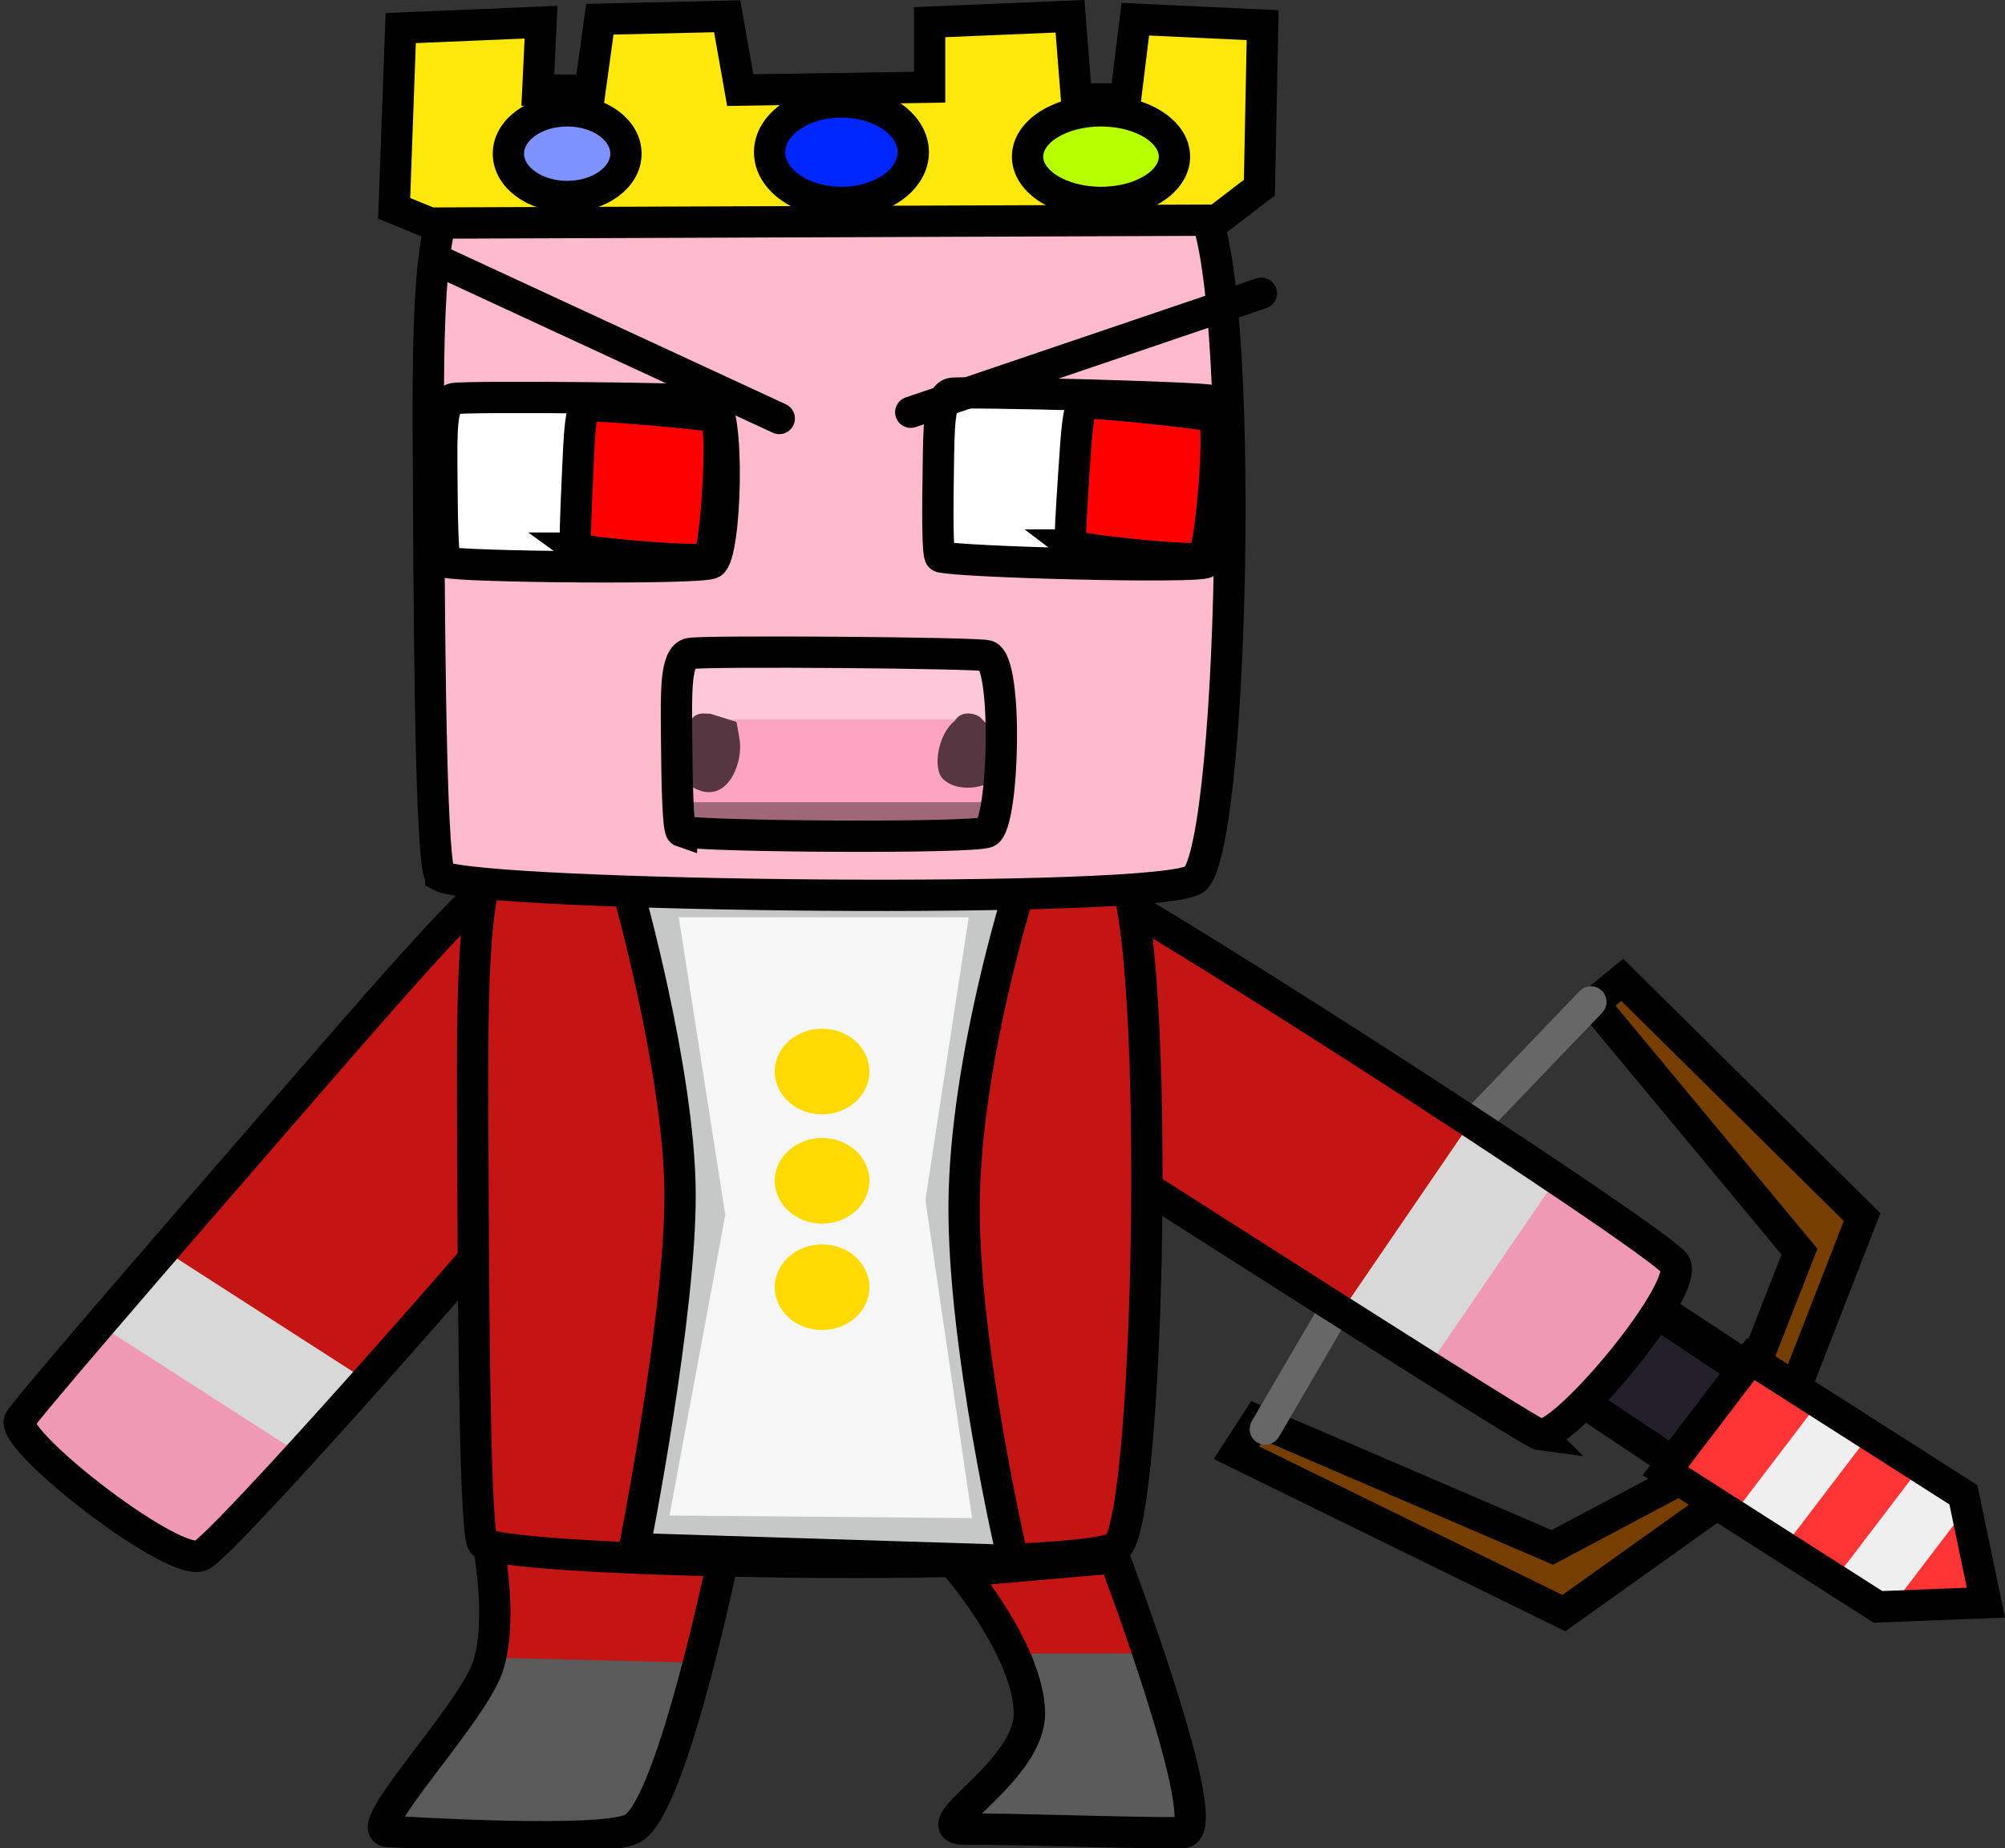 <svg version="1.1" xmlns="http://www.w3.org/2000/svg" xmlns:xlink="http://www.w3.org/1999/xlink" width="320.254" height="295.195" viewBox="0,0,320.254,295.195"><rect x="0" y="0" width="320.254" height="295.195" fill="#333333" stroke="none"/><g transform="translate(-108.03,-38.163)"><g data-paper-data="{&quot;isPaintingLayer&quot;:true}" fill-rule="nonzero" stroke-linejoin="miter" stroke-miterlimit="10" stroke-dasharray="" stroke-dashoffset="0" style="mix-blend-mode: normal"><g stroke-linecap="butt"><path d="M112.013,264.471c0.181,-0.863 20.956,-24.908 40.496,-47.424c16.834,-19.399 32.61,-37.764 35.167,-38.009c2.827,-0.272 28.107,19.434 27.712,21.542c-0.905,4.83 -68.667,81.916 -74.195,85.279c-3.974,2.418 -29.958,-17.671 -29.18,-21.387z" fill="#c41414" stroke="none" stroke-width="0"/><path d="M110.808,267.042l15.14,-17.778l29.186,20.137l-15.14,17.778z" fill="#ef99b4" stroke="none" stroke-width="NaN"/><path d="M125.749,250.943l9.49,-12.46l29.495,18.968l-9.49,12.46z" fill="#d8d8d8" stroke="none" stroke-width="NaN"/><path d="M111.108,265.136c0.181,-0.863 20.956,-24.908 40.496,-47.424c16.834,-19.399 32.61,-37.764 35.167,-38.009c2.827,-0.272 28.107,19.434 27.712,21.542c-0.905,4.83 -68.667,81.916 -74.195,85.279c-3.974,2.418 -29.958,-17.671 -29.18,-21.387z" fill="none" stroke="#000000" stroke-width="5"/></g><g data-paper-data="{&quot;index&quot;:null}"><path d="M379.839,273.624l-74.29,-48.955l10.682,-14.912l75.212,49.543z" fill="#773f00" stroke="#000000" stroke-width="5" stroke-linecap="round"/><path d="M308.843,265.053l47.137,20.248l19.469,-10.34l11.408,-14.966l8.604,-21.928l-32.936,-39.639l4.618,-3.778l38.317,37.9l-12.102,31.078l-11.408,14.966l-24.12,17.201l-52.312,-25.619z" fill="#763e00" stroke="#000000" stroke-width="5" stroke-linecap="round"/><path d="M378.63,273.911l-52.727,-35.196l10.814,-14.827l53.384,35.615z" fill="#24202a" stroke="#000000" stroke-width="5" stroke-linecap="round"/><path d="M310.137,266.396l20.916,-35.8l31.083,-32.417" fill="none" stroke="#676767" stroke-width="5" stroke-linecap="round"/><g stroke-linecap="butt"><path d="M387.685,255.868l11.304,7.213l-13.265,17.402l-11.304,-7.213z" fill="#ff3535" stroke="none" stroke-width="0"/><path d="M398.178,262.588l8.715,5.561l-13.265,17.402l-8.715,-5.561z" fill="#efefef" stroke="none" stroke-width="0"/><path d="M406.292,267.765l8.715,5.561l-13.265,17.402l-8.715,-5.561z" fill="#ff3535" stroke="none" stroke-width="0"/><path d="M414.379,272.949l8.715,5.561l-13.265,17.402l-8.715,-5.561z" fill="#efefef" stroke="none" stroke-width="0"/><path d="M422.735,278.256l1.926,15.714l-15.191,1.688z" fill="#ff3535" stroke="none" stroke-width="0"/><path d="M387.678,255.227l33.962,21.67l3.594,17.227l-17.24,0.675l-33.962,-21.67z" fill="none" stroke="#000000" stroke-width="5"/></g></g><g stroke-linecap="butt"><path d="M353.176,266.508c-0.962,-0.125 -28.873,-17.856 -55.015,-34.538c-22.522,-14.372 -43.833,-27.832 -44.281,-30.136c-0.495,-2.548 19.451,-26.323 21.8,-26.06c5.381,0.603 94.939,58.498 99.023,63.351c2.937,3.49 -17.382,27.92 -21.527,27.382z" fill="#c41414" stroke="none" stroke-width="0"/><path d="M356.641,268.19l-20.435,-13.807l19.006,-28.048l20.435,13.807z" fill="#ef99b4" stroke="none" stroke-width="NaN"/><path d="M337.332,254.679l-14.375,-8.034l18.842,-27.558l14.375,8.034z" fill="#d8d8d8" stroke="none" stroke-width="NaN"/><path d="M353.971,267.298c-0.962,-0.125 -28.873,-17.856 -55.015,-34.538c-22.522,-14.372 -43.833,-27.832 -44.281,-30.136c-0.495,-2.548 19.451,-26.323 21.8,-26.06c5.381,0.603 94.939,58.498 99.023,63.351c2.937,3.49 -17.382,27.92 -21.527,27.382z" fill="none" stroke="#000000" stroke-width="5"/></g><g stroke-linecap="round"><path d="M224.476,283.67c0,0 -8.572,43.68 -15.124,47.189c-5.022,2.69 -36.858,0.59 -39.634,0.472c-4.473,-0.19 13.527,-19.434 16.167,-27.37c2.639,-7.936 0,-21.235 0,-21.235z" fill="#c41414" stroke="none" stroke-width="0"/><path d="M217.306,303.909l-7.04,22.415l-2.868,2.831l-12.777,0.944l-23.989,-1.18c0,0 11.833,-13.23 14.77,-17.979c1.927,-3.115 2.961,-7.739 2.961,-7.739z" fill="#5b5a5a" stroke="#5b5a5a" stroke-width="0.5"/><path d="M223.955,285.045c0,0 -8.451,41.806 -14.91,45.164c-4.952,2.575 -36.339,0.565 -39.075,0.452c-4.41,-0.182 13.336,-18.6 15.939,-26.195c2.602,-7.595 0,-20.324 0,-20.324z" fill="none" stroke="#000000" stroke-width="5"/></g><path d="M185.186,284.614c-1.208,-0.779 -1.515,-31.3 -1.621,-59.929c-0.091,-24.665 -0.519,-47.925 4.449,-49.549c5.493,-1.796 95.449,-0.462 98.502,1.416c6.992,4.302 5.517,102.798 0,108.534c-3.966,4.124 -96.122,2.884 -101.33,-0.472z" fill="#c41414" stroke="#000000" stroke-width="5" stroke-linecap="butt"/><g><g stroke-linecap="round"><path d="M270.89,179.331c0,0 -8.644,27.229 -8.866,50.02c-0.222,22.791 7.823,57.098 7.823,57.098l-60.494,-1.888c0,0 7.493,-37.759 7.301,-57.098c-0.192,-19.34 -8.344,-48.133 -8.344,-48.133z" fill="#f7f6f6" stroke="none" stroke-width="0"/><path d="M211.96,282.674l9.387,-50.492l-7.823,-50.02h52.15l-7.301,47.661l7.823,53.323z" fill="none" stroke="#c6c7c7" stroke-width="5"/><path d="M270.89,180.274c0,0 -8.644,27.229 -8.866,50.02c-0.222,22.791 7.823,57.098 7.823,57.098l-60.494,-1.888c0,0 7.493,-37.759 7.301,-57.098c-0.192,-19.34 -8.344,-48.133 -8.344,-48.133z" fill="none" stroke="#000000" stroke-width="5"/></g><path d="M231.777,209.295c0,-3.779 3.386,-6.842 7.562,-6.842c4.176,0 7.562,3.063 7.562,6.842c0,3.779 -3.386,6.842 -7.562,6.842c-4.176,0 -7.562,-3.063 -7.562,-6.842z" fill="#ffd901" stroke="none" stroke-width="NaN" stroke-linecap="butt"/><path d="M231.777,226.755c0,-3.779 3.386,-6.842 7.562,-6.842c4.176,0 7.562,3.063 7.562,6.842c0,3.779 -3.386,6.842 -7.562,6.842c-4.176,0 -7.562,-3.063 -7.562,-6.842z" fill="#ffd901" stroke="none" stroke-width="NaN" stroke-linecap="butt"/><path d="M231.777,243.743c0,-3.779 3.386,-6.842 7.562,-6.842c4.176,0 7.562,3.063 7.562,6.842c0,3.779 -3.386,6.842 -7.562,6.842c-4.176,0 -7.562,-3.063 -7.562,-6.842z" fill="#ffd901" stroke="none" stroke-width="NaN" stroke-linecap="butt"/></g><g stroke-linecap="round"><path d="M286.014,286.737c0,0 16.588,43.792 10.952,43.884c-7.687,0.125 -28.321,-0.683 -34.419,-0.535c-8.336,0.203 10.157,-8.927 9.909,-18.731c-0.248,-9.804 -10.952,-22.477 -10.952,-22.477z" fill="#c41414" stroke="none" stroke-width="0"/><path d="M289.012,302.493c0,0 2.893,6.814 3.794,10.677c1.069,4.585 3.508,16.457 3.508,16.457l-32.594,-1.18l10.169,-14.393c0,0 -0.041,-5.257 -0.277,-7.263c-0.188,-1.596 -0.505,-4.299 -0.505,-4.299z" fill="#5a5b5a" stroke="#5a5b5a" stroke-width="0.5"/><path d="M286.014,286.973c0,0 16.588,43.792 10.952,43.884c-7.687,0.125 -28.321,-0.683 -34.419,-0.535c-8.336,0.203 10.157,-8.927 9.909,-18.731c-0.248,-9.804 -10.952,-22.477 -10.952,-22.477z" fill="none" stroke="#000000" stroke-width="5"/></g><g><path d="M178.425,178.081c-1.437,-0.779 -1.801,-31.3 -1.927,-59.929c-0.109,-24.665 -0.618,-47.925 5.289,-49.549c6.531,-1.796 113.473,-0.462 117.102,1.416c8.312,4.302 6.558,102.798 0,108.534c-4.715,4.124 -114.274,2.884 -120.464,-0.472z" fill="#ffbbce" stroke="#000000" stroke-width="5" stroke-linecap="butt"/><path d="M179.26,127.934c-0.506,-0.186 -0.624,-7.466 -0.658,-14.294c-0.03,-5.883 -0.201,-11.431 1.882,-11.816c2.302,-0.426 39.991,-0.062 41.269,0.388c2.928,1.03 2.275,24.521 -0.039,25.887c-1.663,0.982 -40.274,0.639 -42.454,-0.164z" fill="#ffffff" stroke="#000000" stroke-width="5" stroke-linecap="butt"/><path d="M200.024,125.702c-0.244,-0.18 0.011,-6.518 0.288,-12.461c0.239,-5.12 0.393,-9.953 1.446,-10.216c1.165,-0.291 19.923,1.329 20.54,1.764c1.414,0.997 0.076,21.415 -1.135,22.523c-0.871,0.797 -20.088,-0.836 -21.14,-1.61z" fill="#ff0000" stroke="#000000" stroke-width="5" stroke-linecap="butt"/><path d="M258.253,127.076c-0.502,-0.195 -0.462,-7.476 -0.349,-14.303c0.098,-5.882 0.046,-11.432 2.137,-11.78c2.311,-0.385 39.985,0.646 41.253,1.118c2.905,1.081 1.744,24.557 -0.598,25.881c-1.684,0.952 -40.28,-0.074 -42.443,-0.916z" fill="#ffffff" stroke="#000000" stroke-width="5" stroke-linecap="butt"/><path d="M279.062,125.212c-0.24,-0.184 0.152,-6.517 0.557,-12.453c0.349,-5.115 0.608,-9.944 1.667,-10.189c1.171,-0.27 19.89,1.681 20.498,2.127c1.392,1.022 -0.386,21.413 -1.621,22.499c-0.888,0.781 -20.067,-1.192 -21.101,-1.984z" fill="#ff0000" stroke="#000000" stroke-width="5" stroke-linecap="butt"/><g stroke="#000000" stroke-width="5"><path d="M194.454,41.705l-0.521,10.853h8.344l1.565,-11.325l20.339,-0.472l2.086,11.797l30.247,-0.472v-10.382l22.425,-0.944l1.043,13.213h7.823l1.565,-12.741l20.339,0.944l-0.521,25.954l-6.78,5.191l-125.682,0.472l-5.737,-2.359l1.043,-28.785z" fill="#fee70a" stroke-linecap="round"/><path d="M198.626,69.547c-5.184,0 -9.387,-3.063 -9.387,-6.842c0,-3.779 4.203,-6.842 9.387,-6.842c5.184,0 9.387,3.063 9.387,6.842c0,3.779 -4.203,6.842 -9.387,6.842z" fill="#7e93ff" stroke-linecap="butt"/><path d="M242.432,70.491c-6.336,0 -11.473,-3.592 -11.473,-8.022c0,-4.43 5.137,-8.022 11.473,-8.022c6.336,0 11.473,3.592 11.473,8.022c0,4.43 -5.137,8.022 -11.473,8.022z" fill="#0026ff" stroke-linecap="butt"/><path d="M283.892,70.491c-6.48,0 -11.734,-3.275 -11.734,-7.314c0,-4.04 5.253,-7.314 11.734,-7.314c6.48,0 11.734,3.275 11.734,7.314c0,4.04 -5.253,7.314 -11.734,7.314z" fill="#b6ff00" stroke-linecap="butt"/></g><g stroke-linecap="butt"><path d="M216.357,169.979c-0.582,-0.202 -0.73,-8.117 -0.781,-15.541c-0.044,-6.396 -0.25,-12.428 2.144,-12.849c2.647,-0.466 45.999,-0.12 47.47,0.367c3.37,1.116 2.659,26.657 0,28.145c-1.911,1.069 -46.323,0.748 -48.833,-0.122z" fill="#fea3c1" stroke="none" stroke-width="0"/><path d="M218.443,153.071v-9.91h47.978v9.91z" fill="#ffc7d9" stroke="none" stroke-width="0"/><path d="M220.834,152.141c0.422,-0.023 0.728,0.032 0.728,0.032l4.113,1.29c0.193,1.363 0.586,2.714 0.578,4.088c-0.022,3.904 -3.033,10.096 -8.783,5.51c-1.956,-1.56 0.076,-7.107 0.503,-9.037c0,0 0.484,-2.188 2.862,-1.883z" fill="#563741" stroke="none" stroke-width="0.5"/><path d="M265.034,153.224c0.69,0.565 1.158,1.44 1.368,2.357c1.77,1.272 3.329,2.757 1.882,5.523c-1.548,2.961 -7.059,3.925 -9.616,1.485c-1.721,-1.642 -0.839,-7.166 1.844,-9.276c0.375,-0.637 1.174,-1.429 2.77,-1.14c0.938,0.17 1.463,0.589 1.752,1.051z" fill="#563741" stroke="none" stroke-width="0.5"/><path d="M216.879,171.475v-5.191h50.586v5.191z" fill="#a06778" stroke="none" stroke-width="0"/><path d="M216.878,170.922c-0.582,-0.202 -0.73,-8.117 -0.781,-15.541c-0.044,-6.396 -0.25,-12.428 2.144,-12.849c2.647,-0.466 45.999,-0.12 47.47,0.367c3.37,1.116 2.659,26.657 0,28.145c-1.911,1.069 -46.323,0.748 -48.833,-0.122z" fill="none" stroke="#000000" stroke-width="5"/></g></g><path d="M232.5,105l-54,-25" fill="none" stroke="#000000" stroke-width="5" stroke-linecap="round"/><path d="M309.5,85l-56,19" fill="none" stroke="#000000" stroke-width="5" stroke-linecap="round"/></g></g></svg>